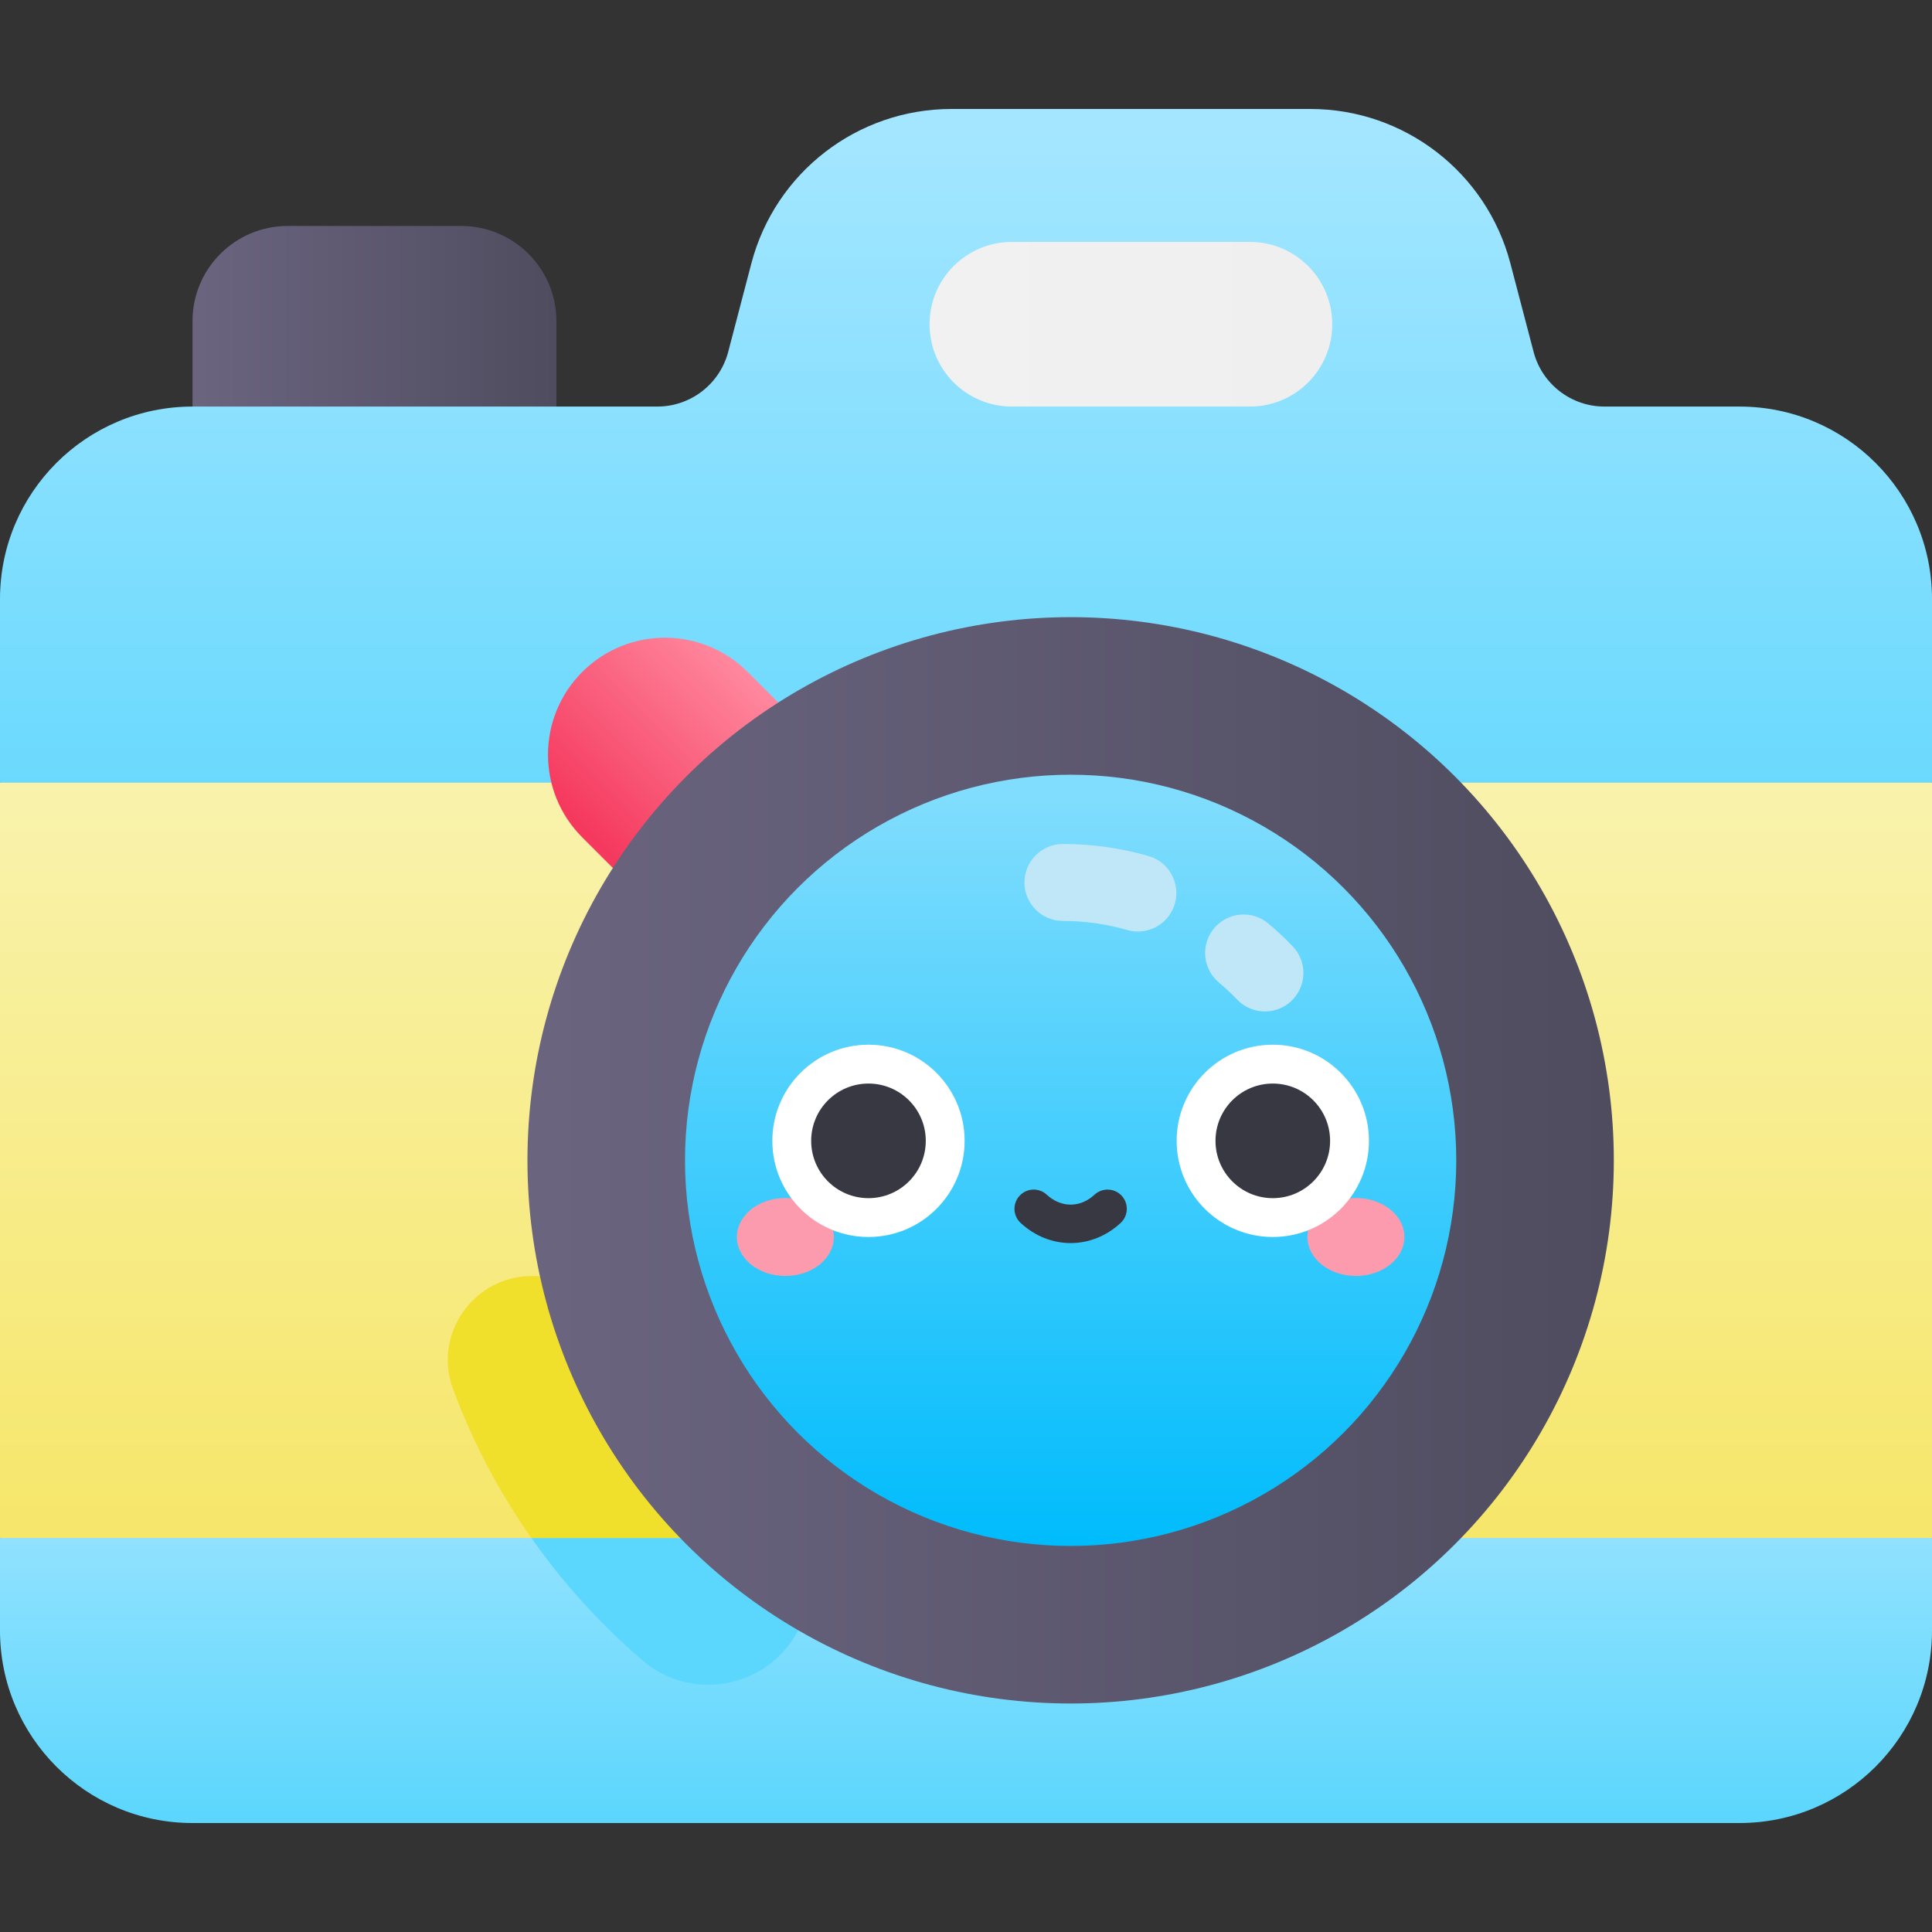 <svg id="Capa_1" enable-background="new 0 0 502 502" height="512" viewBox="0 0 502 502" width="512" xmlns="http://www.w3.org/2000/svg" xmlns:xlink="http://www.w3.org/1999/xlink"><rect x="0" y="0" width="502" height="502" fill="#333333" stroke="none"/><linearGradient id="lg1"><stop offset="0" stop-color="#4f4c5f"/><stop offset=".978" stop-color="#6a647f"/></linearGradient><linearGradient id="SVGID_1_" gradientUnits="userSpaceOnUse" x1="144.57" x2="50.019" xlink:href="#lg1" y1="88.839" y2="88.839"/><linearGradient id="lg2"><stop offset=".001" stop-color="#5bd6fd"/><stop offset=".978" stop-color="#a4e6ff"/></linearGradient><linearGradient id="SVGID_2_" gradientUnits="userSpaceOnUse" x1="251" x2="251" xlink:href="#lg2" y1="473.686" y2="369.983"/><linearGradient id="SVGID_3_" gradientUnits="userSpaceOnUse" x1="251" x2="251" xlink:href="#lg2" y1="248.71" y2="28.314"/><linearGradient id="SVGID_4_" gradientUnits="userSpaceOnUse" x1="251" x2="251" y1="203.367" y2="399.623"><stop offset=".022" stop-color="#f9f2ab"/><stop offset=".999" stop-color="#f6e66a"/></linearGradient><linearGradient id="SVGID_5_" gradientUnits="userSpaceOnUse" x1="150.816" x2="193.796" y1="217.103" y2="174.123"><stop offset=".021" stop-color="#f5385d"/><stop offset="1" stop-color="#ff889e"/></linearGradient><linearGradient id="SVGID_6_" gradientUnits="userSpaceOnUse" x1="419.324" x2="137.051" xlink:href="#lg1" y1="301.495" y2="301.495"/><linearGradient id="SVGID_7_" gradientUnits="userSpaceOnUse" x1="278.188" x2="278.188" y1="401.694" y2="201.296"><stop offset=".001" stop-color="#00bcfc"/><stop offset=".978" stop-color="#81ddfd"/></linearGradient><linearGradient id="SVGID_8_" gradientUnits="userSpaceOnUse" x1="241.529" x2="346.164" y1="84.251" y2="84.251"><stop offset="0" stop-color="#f1f1f1"/><stop offset="1" stop-color="#efefef"/></linearGradient><g><path d="m119.843 58.715h-45.097c-13.656 0-24.727 11.071-24.727 24.727v35.52h94.55v-35.52c0-13.656-11.07-24.727-24.726-24.727z" fill="url(#SVGID_1_)"/><path d="m502 399.623v24.039c0 27.626-22.388 50.024-50.024 50.024h-401.952c-27.636 0-50.024-22.399-50.024-50.024v-24.039l251-29.64z" fill="url(#SVGID_2_)"/><path d="m502 155.663v47.704l-251 45.343-251-45.343v-47.704c0-27.626 22.388-50.024 50.024-50.024h120.764c8.661 0 16.229-5.845 18.427-14.223l6.017-22.986c6.2-23.634 27.555-40.116 51.989-40.116h93.25c24.434 0 45.789 16.482 51.979 40.116l6.028 22.986c2.188 8.378 9.766 14.223 18.427 14.223h35.071c27.636 0 50.024 22.399 50.024 50.024z" fill="url(#SVGID_3_)"/><path d="m204.339 428.219c2.351-2.839 4.079-6.14 5.072-9.689l12.635-45.128-93.479 11.039c9.934 17.854 22.956 33.763 38.362 46.977 11.168 9.578 28.026 8.134 37.41-3.199z" fill="#5bd6fd"/><path d="m0 203.367h502v196.255h-502z" fill="url(#SVGID_4_)"/><path d="m214.812 195.139-20.542-20.542c-11.868-11.869-31.111-11.868-42.98 0-11.868 11.868-11.868 31.111 0 42.979l20.542 20.542z" fill="url(#SVGID_5_)"/><path d="m138.298 331.538c-15.187 0-25.88 15.124-20.595 29.361 5.137 13.836 12.017 26.833 20.367 38.724h76.635l14.547-51.959-87.049-15.774c-1.288-.235-2.595-.352-3.905-.352z" fill="#f0e02c"/><circle cx="278.188" cy="301.495" fill="url(#SVGID_6_)" r="141.137"/><circle cx="278.188" cy="301.495" fill="url(#SVGID_7_)" r="100.199"/><g><path d="m328.677 262.809c-2.628 0-5.252-1.029-7.216-3.075-1.503-1.566-3.105-3.065-4.76-4.455-4.23-3.551-4.78-9.859-1.229-14.089s9.859-4.78 14.089-1.229c2.203 1.849 4.332 3.842 6.33 5.924 3.824 3.984 3.694 10.315-.29 14.139-1.939 1.86-4.433 2.785-6.924 2.785z" fill="#bfe7f8"/></g><g><path d="m295.664 242.045c-.919 0-1.852-.128-2.779-.395-5.407-1.562-11.025-2.354-16.698-2.354-5.523 0-10-4.478-9.999-10.001 0-5.522 4.478-9.999 10-9.999h.001c7.55.001 15.035 1.057 22.245 3.139 5.306 1.532 8.365 7.076 6.833 12.382-1.265 4.379-5.262 7.228-9.603 7.228z" fill="#bfe7f8"/></g><ellipse cx="204.062" cy="321.414" fill="#fd9bae" rx="12.598" ry="10.124"/><ellipse cx="352.314" cy="321.414" fill="#fd9bae" rx="12.598" ry="10.124"/><circle cx="225.66" cy="296.433" fill="#fff" r="24.981"/><circle cx="330.716" cy="296.433" fill="#fff" r="24.981"/><g fill="#383842"><circle cx="225.66" cy="296.433" r="14.889"/><circle cx="330.716" cy="296.433" r="14.889"/></g><path d="m278.188 322.997c-4.615 0-9.229-1.745-12.994-5.236-2.025-1.877-2.145-5.041-.267-7.066 1.877-2.025 5.042-2.144 7.065-.267 3.705 3.437 8.685 3.435 12.392 0 2.026-1.875 5.188-1.757 7.066.268 1.877 2.025 1.758 5.189-.268 7.066-3.764 3.489-8.38 5.235-12.994 5.235z" fill="#383842"/><path d="m324.775 62.862h-61.858c-11.813 0-21.389 9.576-21.389 21.389s9.576 21.389 21.389 21.389h61.858c11.813 0 21.389-9.576 21.389-21.389s-9.576-21.389-21.389-21.389z" fill="url(#SVGID_8_)"/></g></svg>